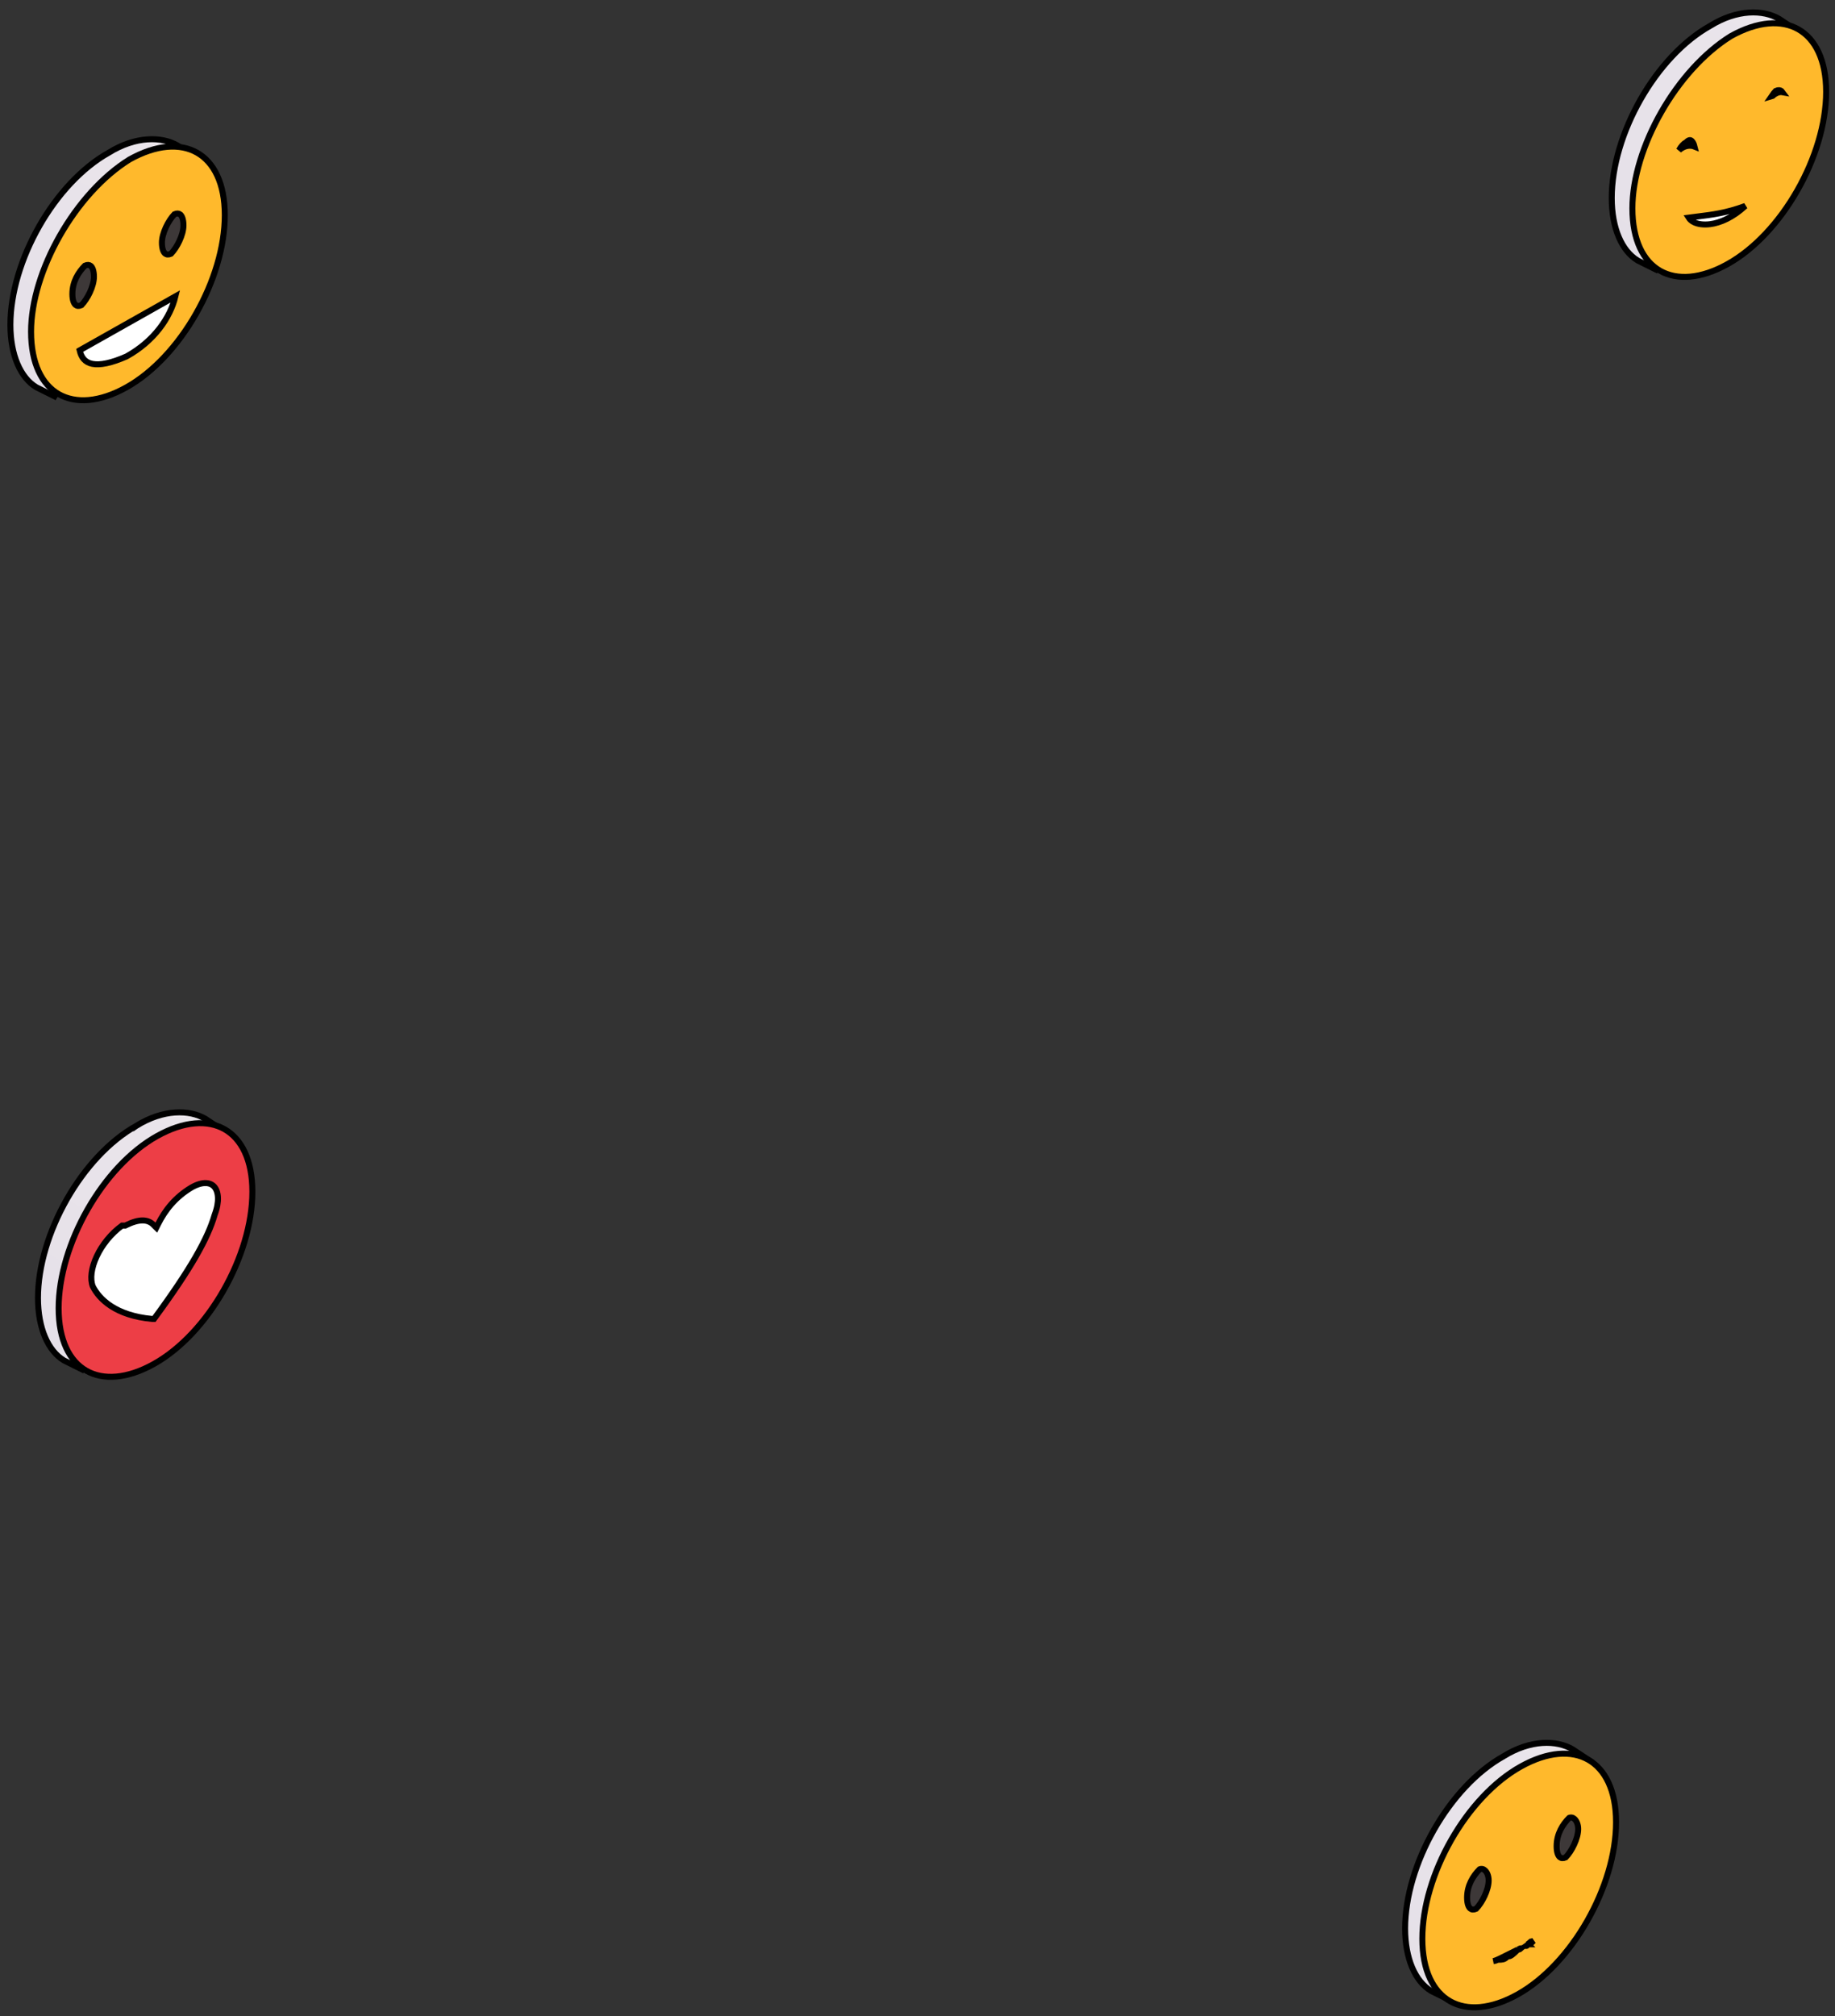 <svg width="153" height="168" viewBox="0 0 153 168" fill="none" xmlns="http://www.w3.org/2000/svg">
<rect x="0" y="0" width="153" height="168" fill="#333333" stroke="none"/>
<path d="M142.584 2.159L142.584 2.159L142.594 2.153C144.829 0.764 147.021 0.787 148.358 1.582L149.878 2.589L138.058 22.458L136.552 21.709C135.23 20.915 134.385 19.028 134.385 16.503C134.385 13.844 135.301 10.888 136.793 8.275C138.284 5.662 140.336 3.416 142.584 2.159Z" fill="url(#paint0_linear)" stroke="black" stroke-width="0.5"/>
<path d="M144.062 21.996C141.808 23.257 139.825 23.365 138.422 22.568C137.021 21.772 136.107 20.021 136.107 17.36C136.107 14.845 137.023 11.961 138.515 9.346C140.006 6.733 142.06 4.414 144.311 3.013C146.564 1.755 148.545 1.647 149.947 2.444C151.348 3.24 152.261 4.99 152.261 7.652C152.261 10.311 151.345 13.267 149.853 15.88C148.362 18.493 146.309 20.739 144.062 21.996Z" fill="#FFB92C" stroke="black" stroke-width="0.5"/>
<path d="M148.547 7.594C148.575 7.617 148.603 7.648 148.63 7.686C148.352 7.635 148.06 7.757 147.809 7.981C147.779 7.986 147.749 7.992 147.721 8.001C147.832 7.837 147.949 7.692 148.064 7.573C148.276 7.478 148.437 7.504 148.547 7.594ZM140.563 11.873L140.599 11.855L140.628 11.826C140.743 11.711 140.833 11.679 140.89 11.676C140.94 11.672 140.998 11.689 141.065 11.755C141.15 11.84 141.233 11.995 141.288 12.217C141.003 12.101 140.661 12.122 140.34 12.282C140.221 12.341 140.104 12.42 139.993 12.513C140.177 12.183 140.385 11.961 140.563 11.873Z" fill="#3D3838" stroke="black" stroke-width="0.5"/>
<path d="M141.258 18.526C141.045 18.425 140.892 18.291 140.796 18.136C141.036 18.104 141.268 18.076 141.497 18.047C142.767 17.891 143.933 17.748 145.52 17.163C144.488 18.123 143.433 18.576 142.574 18.682C142.035 18.749 141.582 18.68 141.258 18.526Z" fill="white" stroke="black" stroke-width="0.5"/>
<path d="M11.365 93.816L11.365 93.817L11.375 93.81C13.61 92.421 15.803 92.444 17.14 93.239L18.659 94.246L6.84 114.115L5.333 113.366C4.011 112.572 3.166 110.685 3.166 108.16C3.166 105.501 4.083 102.545 5.574 99.932C7.065 97.319 9.118 95.073 11.365 93.816Z" fill="url(#paint1_linear)" stroke="black" stroke-width="0.5"/>
<path d="M12.844 113.653C10.589 114.914 8.606 115.022 7.203 114.225C5.802 113.429 4.889 111.678 4.889 109.017C4.889 106.358 5.805 103.402 7.296 100.789C8.788 98.176 10.84 95.93 13.088 94.673C15.342 93.412 17.325 93.304 18.728 94.101C20.129 94.897 21.042 96.647 21.042 99.309C21.042 101.968 20.126 104.924 18.635 107.537C17.143 110.15 15.091 112.396 12.844 113.653Z" fill="#ED3E46" stroke="black" stroke-width="0.5"/>
<path d="M13.19 101.991C13.748 100.881 14.579 99.781 15.964 98.954C16.924 98.409 17.559 98.536 17.874 98.901C18.215 99.296 18.32 100.109 17.901 101.219L17.898 101.229L17.895 101.239C17.338 103.176 15.944 105.69 12.84 109.909H12.84H12.839H12.838H12.837H12.836H12.835H12.834H12.832H12.831H12.83H12.829H12.828H12.827H12.826H12.825H12.824H12.823H12.822H12.821H12.819H12.819H12.818H12.816H12.815H12.814H12.813H12.812H12.811H12.81H12.809H12.808H12.807H12.806H12.805H12.805H12.803H12.803H12.802H12.801H12.8H12.799H12.798H12.797H12.796H12.795H12.794H12.793H12.792H12.791H12.79H12.79H12.789H12.788H12.787H12.786H12.785H12.784H12.784H12.783H12.782H12.781H12.78H12.779H12.778H12.778H12.777H12.776H12.775H12.774H12.774H12.773H12.772H12.771H12.771H12.77H12.769H12.768H12.767H12.767H12.766H12.765H12.764H12.764H12.763H12.762H12.761H12.761H12.76H12.759H12.758H12.758H12.757H12.756H12.756H12.755H12.754H12.754H12.753H12.752H12.752H12.751H12.75H12.75H12.749H12.748H12.748H12.747H12.746H12.746H12.745H12.745H12.744H12.743H12.743H12.742H12.741H12.741H12.74H12.74H12.739H12.738H12.738H12.737H12.737H12.736H12.736H12.735H12.734H12.734H12.733H12.733H12.732H12.732H12.731H12.731H12.73H12.73H12.729H12.729H12.728H12.727H12.727H12.726H12.726H12.726H12.725H12.725H12.724H12.723H12.723H12.723H12.722H12.722H12.721H12.721H12.72H12.72H12.719H12.719H12.718H12.718H12.717H12.717H12.717H12.716H12.716H12.715H12.715H12.715H12.714H12.714H12.713H12.713H12.713H12.712H12.712H12.711H12.711H12.711H12.71H12.71H12.71H12.709H12.709H12.708H12.708H12.708H12.707H12.707H12.707H12.706H12.706H12.706H12.705H12.705H12.704H12.704H12.704H12.704H12.703H12.703H12.703H12.702H12.702H12.702H12.701H12.701H12.701H12.7H12.7H12.7H12.7H12.699H12.699H12.699H12.698H12.698H12.698H12.698H12.697H12.697H12.697H12.697H12.696H12.696H12.696H12.696H12.695H12.695H12.695H12.695H12.694H12.694H12.694H12.694H12.694H12.693H12.693H12.693H12.693H12.692H12.692H12.692H12.692H12.692H12.691H12.691H12.691H12.691C9.627 109.629 8.274 108.256 7.739 107.201C7.495 106.581 7.609 105.665 8.061 104.697C8.5 103.756 9.239 102.813 10.176 102.129H10.177H10.178H10.18H10.181H10.182H10.184H10.185H10.186H10.188H10.189H10.19H10.191H10.193H10.194H10.195H10.196H10.198H10.199H10.2H10.201H10.203H10.204H10.205H10.206H10.208H10.209H10.21H10.211H10.212H10.213H10.215H10.216H10.217H10.218H10.219H10.22H10.222H10.223H10.224H10.225H10.226H10.227H10.228H10.229H10.231H10.232H10.233H10.234H10.235H10.236H10.237H10.238H10.239H10.24H10.241H10.242H10.243H10.245H10.245H10.246H10.248H10.249H10.25H10.251H10.252H10.253H10.254H10.255H10.255H10.257H10.258H10.258H10.259H10.26H10.261H10.262H10.263H10.264H10.265H10.266H10.267H10.268H10.269H10.27H10.271H10.271H10.272H10.273H10.274H10.275H10.276H10.277H10.278H10.278H10.279H10.28H10.281H10.282H10.283H10.284H10.284H10.285H10.286H10.287H10.287H10.288H10.289H10.29H10.291H10.291H10.292H10.293H10.294H10.295H10.295H10.296H10.297H10.298H10.298H10.299H10.3H10.301H10.301H10.302H10.303H10.303H10.304H10.305H10.306H10.306H10.307H10.308H10.308H10.309H10.31H10.31H10.311H10.312H10.312H10.313H10.314H10.314H10.315H10.316H10.316H10.317H10.318H10.318H10.319H10.319H10.32H10.32H10.321H10.322H10.322H10.323H10.323H10.324H10.325H10.325H10.326H10.326H10.327H10.328H10.328H10.329H10.329H10.33H10.33H10.331H10.331H10.332H10.332H10.333H10.333H10.334H10.335H10.335H10.335H10.336H10.336H10.337H10.338H10.338H10.338H10.339H10.339H10.34H10.34H10.341H10.341H10.342H10.342H10.343H10.343H10.344H10.344H10.344H10.345H10.345H10.346H10.346H10.347H10.347H10.347H10.348H10.348H10.349H10.349H10.349H10.35H10.35H10.351H10.351H10.351H10.352H10.352H10.352H10.353H10.353H10.354H10.354H10.354H10.355H10.355H10.355H10.356H10.356H10.356H10.357H10.357H10.357H10.358H10.358H10.358H10.359H10.359H10.359H10.36H10.36H10.36H10.361H10.361H10.361H10.361H10.362H10.362H10.362H10.363H10.363H10.363H10.364H10.364H10.364H10.364H10.365H10.365H10.365H10.365H10.366H10.366H10.366H10.366H10.367H10.367H10.367H10.367H10.367H10.368H10.368H10.368H10.368H10.369H10.369H10.369H10.369H10.37H10.37H10.37H10.37H10.37H10.371H10.371H10.371H10.371H10.371H10.372H10.372H10.372H10.372H10.372H10.373H10.373H10.373H10.373H10.373H10.373H10.373H10.374H10.374H10.374H10.374H10.374H10.374H10.375H10.375H10.375H10.375H10.375H10.375H10.376H10.376H10.376H10.376H10.376H10.376H10.376H10.377H10.377H10.377H10.377H10.377H10.377H10.377H10.377H10.377H10.377H10.378H10.378H10.378H10.378H10.378H10.378H10.378H10.378H10.379H10.379H10.379H10.379H10.379H10.379H10.379H10.379H10.379H10.379H10.379H10.379H10.38H10.38H10.38H10.38H10.38H10.38H10.38H10.38H10.38H10.38H10.38H10.38H10.38H10.38H10.38H10.381H10.381H10.381H10.381H10.381H10.381H10.381H10.381H10.381H10.381H10.381H10.381H10.381H10.381H10.381H10.381H10.381H10.381H10.381H10.382H10.382H10.382H10.382H10.382H10.382H10.382H10.382H10.382H10.382H10.382H10.382H10.382H10.382H10.382H10.382H10.382H10.382H10.382H10.382H10.382H10.382H10.382H10.382H10.382H10.382H10.382H10.382H10.382H10.382H10.382H10.382H10.382H10.382H10.382H10.382H10.382H10.382H10.382H10.382H10.382H10.382H10.382H10.382H10.382H10.382H10.382H10.382H10.382H10.382H10.382H10.382H10.382H10.382H10.382H10.382H10.382H10.382H10.382H10.382H10.382H10.382H10.382H10.383H10.383H10.441L10.494 102.103C11.612 101.547 12.333 101.601 12.79 102.056L13.035 102.299L13.19 101.991Z" fill="white" stroke="black" stroke-width="0.5"/>
<path d="M125.355 146.355L125.355 146.355L125.365 146.349C127.6 144.96 129.793 144.983 131.13 145.777L132.649 146.785L120.83 166.654L119.323 165.905C118.002 165.111 117.156 163.224 117.156 160.699C117.156 158.04 118.073 155.084 119.564 152.471C121.056 149.858 123.108 147.612 125.355 146.355Z" fill="url(#paint2_linear)" stroke="black" stroke-width="0.5"/>
<path d="M126.547 166.192C124.292 167.453 122.309 167.561 120.906 166.764C119.505 165.968 118.592 164.217 118.592 161.556C118.592 158.896 119.508 155.941 121 153.328C122.491 150.714 124.544 148.469 126.791 147.212C129.045 145.951 131.028 145.842 132.431 146.64C133.832 147.436 134.745 149.186 134.745 151.848C134.745 154.507 133.829 157.463 132.338 160.076C130.846 162.689 128.794 164.935 126.547 166.192Z" fill="#FFB92C" stroke="black" stroke-width="0.5"/>
<path d="M124.121 156.702C124.121 157.08 123.992 157.543 123.786 157.988C123.587 158.416 123.328 158.804 123.076 159.064C122.864 159.159 122.702 159.134 122.593 159.043C122.462 158.935 122.324 158.67 122.324 158.129C122.324 157.097 122.832 156.311 123.368 155.768C123.534 155.7 123.696 155.74 123.836 155.879C123.995 156.037 124.121 156.325 124.121 156.702Z" fill="#3D3838" stroke="black" stroke-width="0.5"/>
<path d="M131.586 152.419C131.586 152.797 131.457 153.26 131.25 153.705C131.052 154.133 130.793 154.521 130.541 154.781C130.329 154.876 130.167 154.851 130.057 154.76C129.927 154.652 129.789 154.387 129.789 153.846C129.789 152.814 130.297 152.028 130.833 151.485C130.999 151.417 131.16 151.457 131.301 151.596C131.459 151.754 131.586 152.042 131.586 152.419Z" fill="#3D3838" stroke="black" stroke-width="0.5"/>
<path d="M127.642 161.797C127.72 161.784 127.794 161.759 127.864 161.727L127.856 161.735L127.849 161.742L127.842 161.749L127.829 161.762L127.815 161.776L127.812 161.779L127.809 161.782L127.805 161.786L127.802 161.789L127.775 161.816L127.768 161.822L127.765 161.826L127.762 161.829L127.748 161.842L127.703 161.887C127.527 161.92 127.422 162.024 127.359 162.087C127.357 162.089 127.355 162.091 127.353 162.092C127.286 162.159 127.277 162.162 127.245 162.162C127.29 162.13 127.327 162.1 127.355 162.076C127.374 162.06 127.389 162.047 127.4 162.037L127.413 162.025L127.417 162.021L127.418 162.019L127.418 162.019L127.419 162.019L127.419 162.019C127.419 162.019 127.419 162.019 127.243 161.841L127.245 161.843L127.419 162.019L127.419 162.019L127.642 161.797ZM126.733 162.374C126.753 162.372 126.772 162.369 126.791 162.366C126.789 162.368 126.786 162.371 126.784 162.373C126.783 162.374 126.781 162.376 126.779 162.378C126.71 162.446 126.702 162.448 126.668 162.448H126.584L126.733 162.374ZM125.918 162.779L126.546 162.467L126.492 162.521C126.345 162.667 126.215 162.796 126.088 162.89C125.959 162.986 125.869 163.019 125.807 163.019H125.704L125.631 163.092C125.421 163.3 125.229 163.304 124.945 163.304H124.887L124.834 163.331C124.73 163.383 124.624 163.411 124.518 163.424C124.683 163.376 124.856 163.307 125.057 163.207L125.918 162.779Z" fill="#3D3838" stroke="black" stroke-width="0.5"/>
<path d="M9.066 12.724L9.066 12.724L9.076 12.718C11.312 11.329 13.504 11.352 14.841 12.146L16.36 13.154L4.541 33.023L3.034 32.274C1.713 31.48 0.867 29.593 0.867 27.068C0.867 24.409 1.784 21.453 3.275 18.84C4.766 16.227 6.819 13.981 9.066 12.724Z" fill="url(#paint3_linear)" stroke="black" stroke-width="0.5"/>
<path d="M10.545 32.275C8.29 33.536 6.307 33.644 4.904 32.847C3.503 32.051 2.59 30.301 2.59 27.639C2.59 25.125 3.505 22.241 4.998 19.625C6.489 17.013 8.542 14.693 10.794 13.292C13.046 12.034 15.027 11.927 16.429 12.723C17.83 13.519 18.744 15.27 18.744 17.931C18.744 20.59 17.827 23.546 16.336 26.159C14.844 28.772 12.792 31.018 10.545 32.275Z" fill="#FFB92C" stroke="black" stroke-width="0.5"/>
<path d="M7.832 23.071C7.832 23.45 7.703 23.912 7.497 24.357C7.298 24.785 7.039 25.173 6.787 25.433C6.575 25.528 6.413 25.503 6.304 25.412C6.173 25.304 6.035 25.039 6.035 24.498C6.035 23.465 6.544 22.679 7.08 22.136C7.292 22.041 7.454 22.066 7.564 22.157C7.695 22.265 7.832 22.529 7.832 23.071Z" fill="#3D3838" stroke="black" stroke-width="0.5"/>
<path d="M15.297 18.788C15.297 19.166 15.168 19.629 14.961 20.074C14.763 20.502 14.504 20.89 14.252 21.15C14.04 21.245 13.878 21.22 13.768 21.129C13.638 21.021 13.5 20.756 13.5 20.215C13.5 19.836 13.629 19.374 13.836 18.929C14.034 18.501 14.293 18.113 14.545 17.852C14.758 17.758 14.919 17.783 15.029 17.874C15.159 17.982 15.297 18.246 15.297 18.788Z" fill="#3D3838" stroke="black" stroke-width="0.5"/>
<path d="M10.555 29.699C9.278 30.262 8.337 30.447 7.7 30.321C7.39 30.259 7.154 30.124 6.979 29.921C6.828 29.746 6.712 29.508 6.64 29.196L14.626 24.695C14.196 26.478 12.846 28.43 10.555 29.699Z" fill="white" stroke="black" stroke-width="0.5"/>
<defs>
<linearGradient id="paint0_linear" x1="146.318" y1="0.223" x2="134.553" y2="20.714" gradientUnits="userSpaceOnUse">
<stop stop-color="#EAE5EB"/>
<stop offset="1" stop-color="#E5E0E8"/>
</linearGradient>
<linearGradient id="paint1_linear" x1="15.105" y1="91.751" x2="3.341" y2="112.242" gradientUnits="userSpaceOnUse">
<stop stop-color="#EAE5EB"/>
<stop offset="1" stop-color="#E5E0E8"/>
</linearGradient>
<linearGradient id="paint2_linear" x1="128.962" y1="144.34" x2="117.197" y2="164.83" gradientUnits="userSpaceOnUse">
<stop stop-color="#EAE5EB"/>
<stop offset="1" stop-color="#E5E0E8"/>
</linearGradient>
<linearGradient id="paint3_linear" x1="12.921" y1="10.538" x2="1.157" y2="31.029" gradientUnits="userSpaceOnUse">
<stop stop-color="#EAE5EB"/>
<stop offset="1" stop-color="#E5E0E8"/>
</linearGradient>
</defs>
</svg>
